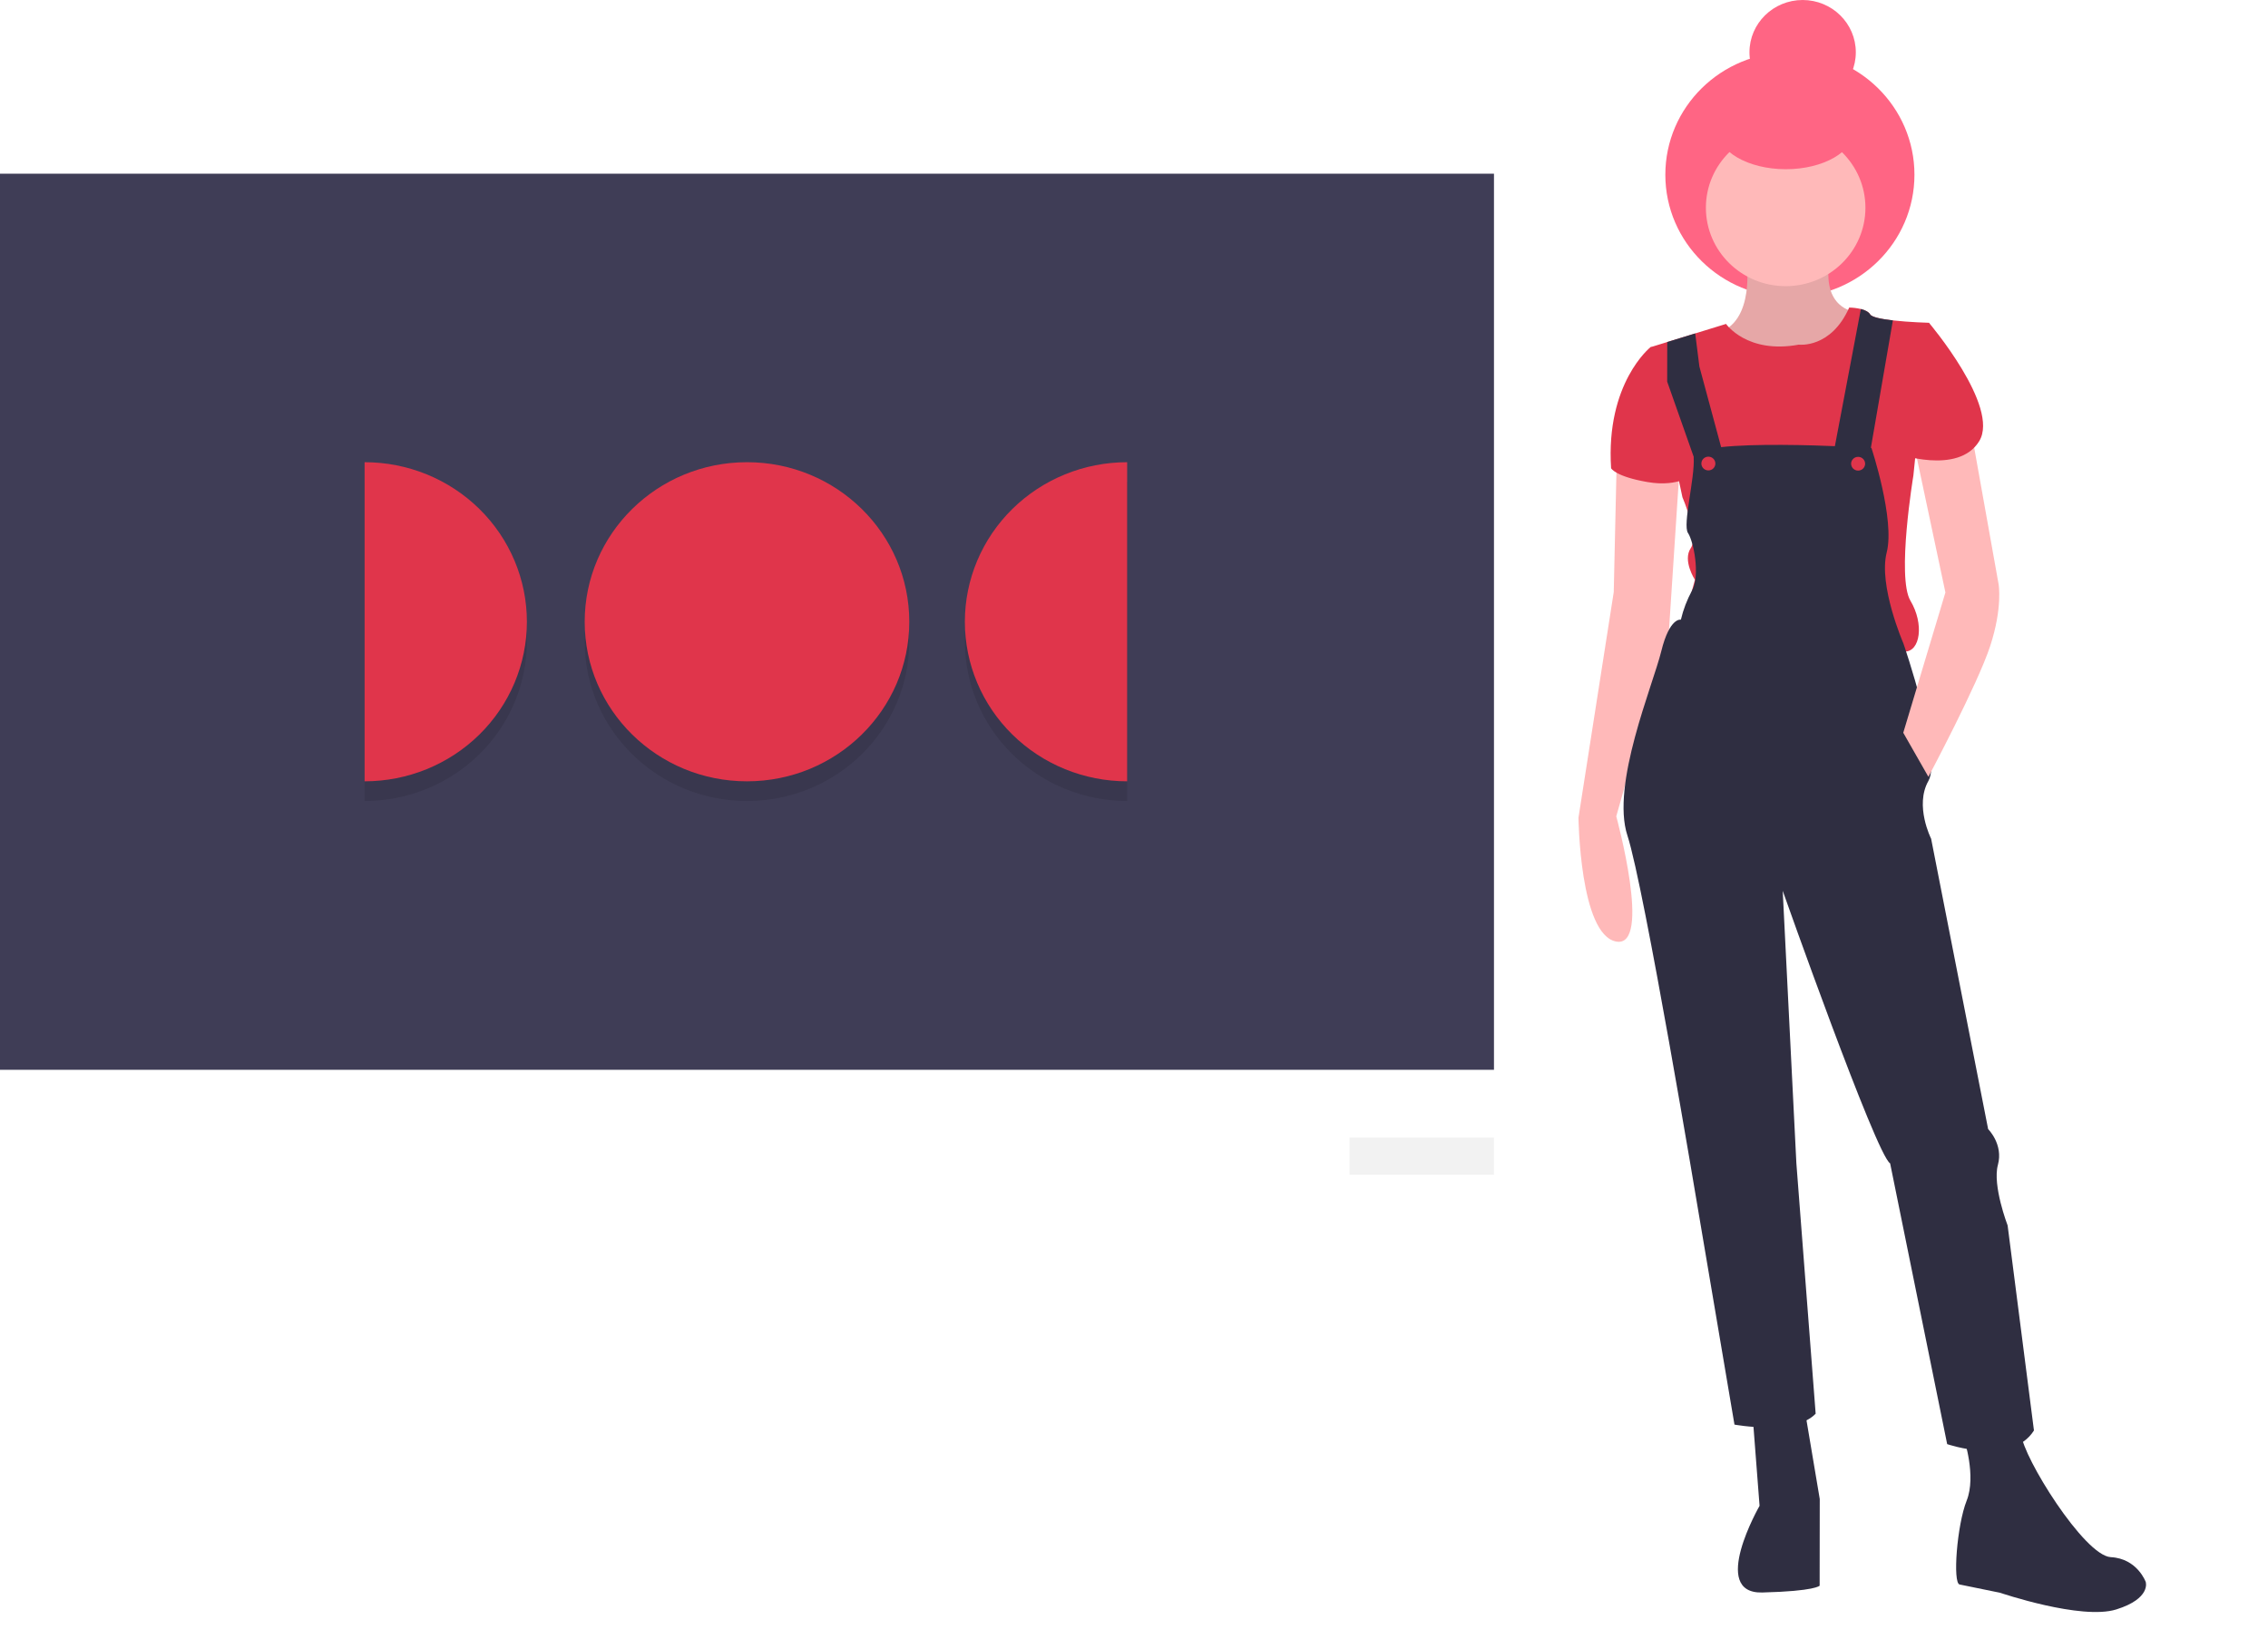 <svg width="231" height="167" viewBox="0 0 231 167" fill="none" xmlns="http://www.w3.org/2000/svg">
<g clip-path="url(#clip0)">
<path d="M178.513 144.288L179.215 153.399C179.215 153.399 174.072 162.363 179.489 162.229C184.905 162.096 185.334 161.536 185.334 161.536L185.337 158.732L185.345 152.705L183.788 143.453L178.513 144.288Z" fill="#2F2E41"/>
<path d="M200.033 146.556C200.033 146.556 201.313 150.342 200.311 152.864C199.31 155.386 198.875 161.272 199.588 161.413C200.3 161.554 203.721 162.259 203.721 162.259C203.721 162.259 211.985 165.072 215.549 163.955C219.115 162.838 218.546 161.155 218.546 161.155C218.546 161.155 217.694 158.771 214.986 158.628C212.278 158.485 206.019 148.386 205.879 146.143C205.739 143.9 200.033 146.556 200.033 146.556Z" fill="#2F2E41"/>
<path d="M182.304 30.273C189.311 30.273 194.99 24.688 194.99 17.799C194.99 10.91 189.311 5.325 182.304 5.325C175.298 5.325 169.618 10.91 169.618 17.799C169.618 24.688 175.298 30.273 182.304 30.273Z" fill="#FF6584"/>
<path d="M177.804 25.852C177.804 25.852 178.937 32.021 175.514 33.699C172.091 35.377 181.922 38.612 181.922 38.612L186.2 37.496L188.916 31.753C188.916 31.753 185.494 31.468 186.356 26.424L177.804 25.852Z" fill="#FFB9B9"/>
<path opacity="0.1" d="M177.804 25.852C177.804 25.852 178.937 32.021 175.514 33.699C172.091 35.377 181.922 38.612 181.922 38.612L186.2 37.496L188.916 31.753C188.916 31.753 185.494 31.468 186.356 26.424L177.804 25.852Z" fill="black"/>
<path d="M164.665 46.86L164.363 60.315L160.771 83.297C160.771 83.297 160.899 95.21 164.604 95.916C168.309 96.621 164.62 83.161 164.62 83.161L169.993 64.142L171.078 47.568L164.665 46.86Z" fill="#FFB9B9"/>
<path d="M181.872 29.151C186.36 29.151 189.997 25.574 189.997 21.162C189.997 16.75 186.36 13.173 181.872 13.173C177.385 13.173 173.748 16.75 173.748 21.162C173.748 25.574 177.385 29.151 181.872 29.151Z" fill="#FFB9B9"/>
<path d="M194.58 61.193C196.003 63.577 195.572 66.38 194.004 66.378C192.435 66.376 171.343 63.828 171.343 63.828L172.632 59.064C172.632 59.064 171.351 57.1 172.208 55.84C173.065 54.58 171.359 50.653 171.359 50.653L168.1 35.372L169.811 34.844L172.661 33.966L175.8 32.998C175.8 32.998 177.934 36.084 183.209 35.11C183.209 35.11 186.487 35.534 188.345 31.331C188.746 31.338 189.143 31.388 189.533 31.48C189.927 31.581 190.311 31.752 190.482 32.035C190.654 32.317 191.657 32.51 192.793 32.639C194.483 32.83 196.469 32.883 196.469 32.883L194.882 48.439C194.882 48.439 193.159 58.808 194.58 61.193Z" fill="#E0354B"/>
<path d="M169.24 35.373L168.1 35.372C168.1 35.372 163.534 39.01 164.093 47.701C164.093 47.701 164.52 48.542 167.798 49.107C171.075 49.671 172.503 48.272 172.503 48.272L169.24 35.373Z" fill="#E0354B"/>
<path d="M190.609 45.63C190.609 45.63 172.365 44.487 172.505 46.59C172.645 48.692 171.356 53.456 171.925 54.297C172.494 55.139 173.184 58.588 172.336 60.157C171.828 61.094 171.446 62.092 171.201 63.127C171.201 63.127 170.061 62.845 169.202 66.348C168.342 69.851 164.054 79.937 165.758 85.125C167.462 90.313 172.98 123.397 172.98 123.397L176.659 145.127C176.659 145.127 182.787 146.255 184.928 144.015L182.964 118.504L181.573 90.75C181.573 90.75 191.09 117.672 192.514 118.515L198.323 147.115C198.323 147.115 204.877 149.365 207.162 145.723L204.48 124.837C204.48 124.837 202.917 120.77 203.49 118.668C204.062 116.567 202.495 115.023 202.495 115.023L196.689 85.442C196.689 85.442 194.983 82.077 196.412 79.555C197.84 77.034 193.862 65.537 193.862 65.537C193.862 65.537 191.303 59.647 192.163 56.284C193.023 52.921 190.609 45.63 190.609 45.63Z" fill="#2F2E41"/>
<path d="M200.731 43.68L203.562 59.521C203.562 59.521 203.987 61.904 202.699 65.827C201.412 69.75 196.412 79.135 196.412 79.135L193.851 74.647L198.144 60.356L194.602 43.672L200.731 43.68Z" fill="#FFB9B9"/>
<path d="M175.356 45.753L172.701 47.085L169.806 38.878L169.811 34.844L172.661 33.966L173.086 37.34L175.356 45.753Z" fill="#2F2E41"/>
<path d="M192.793 32.638L190.466 46.12L186.76 46.115L189.533 31.479C189.927 31.581 190.311 31.75 190.482 32.034C190.654 32.316 191.657 32.509 192.793 32.638Z" fill="#2F2E41"/>
<path d="M194.757 33.722L196.469 32.883C196.469 32.883 203.728 41.441 201.585 44.943C199.442 48.444 193.174 46.194 193.174 46.194L194.757 33.722Z" fill="#E0354B"/>
<path d="M183.603 10.652C186.594 10.652 189.018 8.268 189.018 5.326C189.018 2.385 186.594 0 183.603 0C180.611 0 178.186 2.385 178.186 5.326C178.186 8.268 180.611 10.652 183.603 10.652Z" fill="#FF6584"/>
<path d="M188.867 13.181C188.869 10.937 185.745 9.113 181.887 9.108C178.03 9.104 174.901 10.92 174.898 13.165C174.895 15.409 178.02 17.233 181.877 17.238C185.735 17.242 188.864 15.426 188.867 13.181Z" fill="#FF6584"/>
<path d="M174.001 47.922C174.394 47.922 174.713 47.609 174.713 47.222C174.713 46.835 174.394 46.521 174.001 46.521C173.607 46.521 173.288 46.835 173.288 47.222C173.288 47.609 173.607 47.922 174.001 47.922Z" fill="#E0354B"/>
<path d="M189.251 47.941C189.647 47.941 189.966 47.627 189.966 47.24C189.966 46.853 189.647 46.54 189.251 46.54C188.858 46.54 188.539 46.853 188.539 47.24C188.539 47.627 188.858 47.941 189.251 47.941Z" fill="#E0354B"/>
<path d="M152.164 17.695H0V108.982H152.164V17.695Z" fill="#3F3D56"/>
<path opacity="0.1" d="M76.082 81.596C85.211 81.596 92.612 74.319 92.612 65.342C92.612 56.366 85.211 49.089 76.082 49.089C66.953 49.089 59.552 56.366 59.552 65.342C59.552 74.319 66.953 81.596 76.082 81.596Z" fill="black"/>
<path opacity="0.1" d="M98.273 65.342C98.273 69.653 100.014 73.787 103.114 76.835C106.214 79.883 110.419 81.596 114.803 81.596V49.089C110.419 49.089 106.214 50.801 103.114 53.849C100.014 56.898 98.273 61.032 98.273 65.342Z" fill="black"/>
<path opacity="0.1" d="M37.135 49.089V81.596C41.519 81.596 45.724 79.883 48.824 76.835C51.924 73.787 53.665 69.653 53.665 65.342C53.665 61.032 51.924 56.898 48.824 53.849C45.724 50.801 41.519 49.089 37.135 49.089Z" fill="black"/>
<path d="M76.082 79.593C85.211 79.593 92.612 72.316 92.612 63.339C92.612 54.362 85.211 47.085 76.082 47.085C66.953 47.085 59.552 54.362 59.552 63.339C59.552 72.316 66.953 79.593 76.082 79.593Z" fill="#E0354B"/>
<path d="M98.273 63.339C98.273 67.65 100.014 71.784 103.114 74.832C106.214 77.88 110.419 79.593 114.803 79.593V47.085C110.419 47.085 106.214 48.798 103.114 51.846C100.014 54.894 98.273 59.028 98.273 63.339Z" fill="#E0354B"/>
<path d="M37.135 47.085V79.593C41.519 79.593 45.724 77.88 48.824 74.832C51.924 71.784 53.665 67.65 53.665 63.339C53.665 59.028 51.924 54.894 48.824 51.846C45.724 48.798 41.519 47.085 37.135 47.085Z" fill="#E0354B"/>
<path d="M152.164 115.884H137.446V119.669H152.164V115.884Z" fill="#F2F2F2"/>
</g>
<defs>
<clipPath id="clip0">
<rect width="235" height="167" fill="white"/>
</clipPath>
</defs>
</svg>
